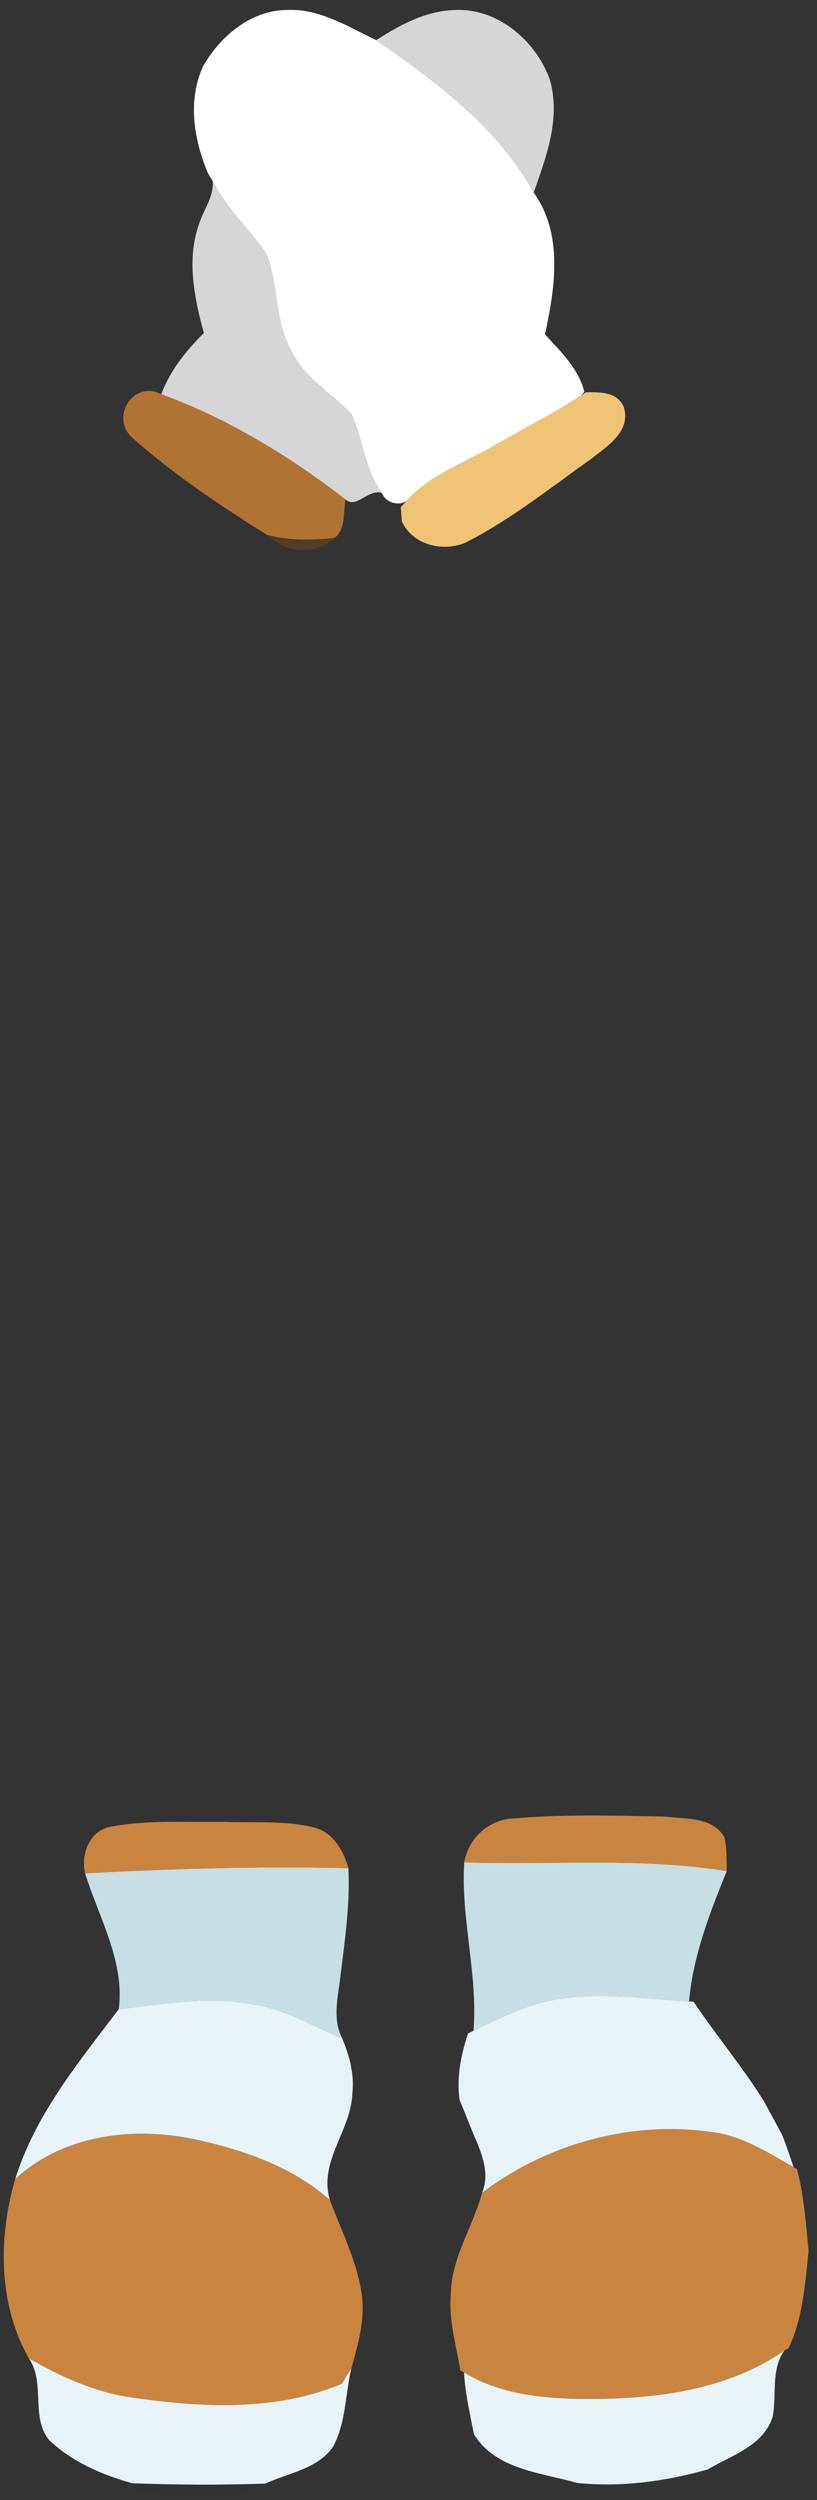 <svg width="151" height="462" viewBox="0 0 151 462" fill="none" xmlns="http://www.w3.org/2000/svg">
<rect x="0" y="0" width="151" height="462" fill="#333333" stroke="none"/>
<g clip-path="url(#clip0_489_24548)">
<path d="M37.561 12.186C40.801 6.56 46.547 1.76 53.334 1.84C59.254 1.653 64.387 4.986 69.547 7.413C80.627 15.159 91.987 23.493 98.641 35.599C104.134 43.226 102.587 53.226 100.721 61.786C103.601 64.96 106.947 68.106 107.987 72.413L107.347 73.12C102.294 76.426 96.881 79.146 91.654 82.173C86.241 85.333 80.094 87.48 75.601 92.026C74.387 93.826 71.281 93.04 70.601 91.133C67.374 86.826 67.147 81.253 64.947 76.506C61.254 72.639 56.267 69.866 53.881 64.879C50.707 59.319 51.494 52.586 49.201 46.786C45.974 42.279 41.827 38.44 39.307 33.426L38.467 32.093C35.827 25.826 34.614 18.573 37.561 12.186Z" fill="white"/>
<path d="M69.545 7.413C73.905 4.613 78.718 1.986 84.038 1.853C91.932 1.453 98.958 7.453 101.585 14.6C103.705 21.76 100.985 28.893 98.638 35.6C91.985 23.493 80.625 15.16 69.545 7.413Z" fill="#D6D6D6"/>
<path d="M39.306 33.426C41.826 38.439 45.972 42.279 49.199 46.786C51.492 52.586 50.706 59.319 53.879 64.879C56.266 69.866 61.252 72.639 64.946 76.506C67.146 81.252 67.373 86.826 70.599 91.132C68.093 90.212 65.906 94.119 63.852 92.292C53.492 84.292 42.133 77.372 29.812 72.852C31.426 68.466 34.426 64.799 37.679 61.532C35.892 55.026 34.453 47.932 36.799 41.372C37.639 38.719 39.559 36.346 39.306 33.426Z" fill="#D6D6D6"/>
<path d="M24.439 80.879C20.333 77.186 24.546 70.159 29.813 72.852C42.133 77.372 53.493 84.292 63.853 92.292C63.413 94.692 63.973 97.639 61.879 99.399C57.706 99.839 53.439 99.946 49.359 98.852C40.693 93.426 32.093 87.679 24.439 80.879Z" fill="#B17333"/>
<path d="M107.347 73.12L108.293 72.493C110.893 72.453 114.027 72.386 115.28 75.173C116.72 79.76 112.147 82.52 109.12 84.906C101.547 90.266 94.267 96.12 85.96 100.32C81.72 102.026 76.307 100.72 74.267 96.36C74.227 95.706 74.133 94.4 74.08 93.733C74.467 93.306 75.227 92.453 75.6 92.026C80.093 87.48 86.24 85.333 91.653 82.173C96.88 79.146 102.293 76.426 107.347 73.12Z" fill="#F0C477"/>
<path opacity="0.59" d="M49.359 98.853C53.439 99.947 57.706 99.84 61.879 99.4C58.213 102.76 52.826 102.174 49.359 98.853Z" fill="#68441E"/>
<path d="M85.801 344.16C86.534 339.773 90.254 336.32 94.707 336.066C104.001 335.24 113.387 335.52 122.721 335.693C126.561 336.186 131.547 335.64 133.881 339.48C134.374 341.546 134.267 343.68 134.321 345.786C118.307 343.186 101.961 344.706 85.801 344.16Z" fill="#C98540"/>
<path d="M15.734 346.2C14.894 342.734 16.494 338.44 20.241 337.614C27.161 336.267 34.281 336.787 41.294 336.667C46.881 336.92 52.587 336.347 58.054 337.72C61.561 338.614 63.507 341.974 64.387 345.24C48.161 344.867 31.934 345.32 15.734 346.2Z" fill="#C98540"/>
<path d="M89.093 405.239C101.493 395.826 117.786 391.546 133.173 394.266C138.093 395.279 142.373 398.039 146.666 400.479C146.826 400.559 147.133 400.746 147.293 400.839C148.613 405.799 148.946 410.906 149.44 415.999C148.8 422.079 148.4 428.266 145.773 433.906L144.96 434.386C134.2 441.853 120.76 443.386 108 443.333C100.386 443.239 92.4 442.493 85.76 438.426L85.066 438.053C84.333 433.386 82.893 428.773 83.32 423.999C83.386 417.279 87.413 411.559 89.093 405.239Z" fill="#C98540"/>
<path d="M2.813 402.707C11.533 394.56 24.507 392.933 35.8 395.307C44.813 397.24 53.973 400.347 60.973 406.56C63.12 412.36 66.053 417.973 66.88 424.173C67.48 428.76 66.173 433.267 64.947 437.64C64.347 438.573 63.76 439.533 63.2 440.507C50.92 445.68 37.173 444.92 24.267 443.04C17.507 442.08 11.227 439.187 5.347 435.84C-0.333 425.933 -0.347 413.427 2.813 402.707Z" fill="#C98540"/>
<path d="M85.799 344.16C101.959 344.707 118.305 343.187 134.319 345.787C131.172 353.507 128.092 361.493 127.345 369.867C119.105 369.4 110.785 368.053 102.572 369.533C97.239 370.467 92.372 372.973 87.519 375.28C88.332 364.84 85.159 354.613 85.799 344.16Z" fill="#C7DEE4"/>
<path d="M15.732 346.201C31.932 345.321 48.159 344.868 64.386 345.241C64.732 351.988 63.706 358.681 62.906 365.348C62.466 369.108 61.399 373.094 63.239 376.681C57.746 374.494 52.626 371.174 46.652 370.414C38.439 368.801 30.132 370.388 21.946 371.308C23.092 362.548 18.279 354.361 15.732 346.201Z" fill="#C7DEE4"/>
<path d="M21.946 371.305C30.133 370.385 38.439 368.798 46.653 370.412C52.626 371.172 57.746 374.492 63.239 376.678C64.573 379.865 65.506 383.265 65.132 386.758C64.959 393.652 58.826 399.425 60.972 406.558C53.972 400.345 44.812 397.238 35.799 395.305C24.506 392.932 11.533 394.558 2.812 402.705C6.492 390.798 14.559 381.065 21.946 371.305Z" fill="#E7F3F6"/>
<path d="M87.519 375.279C92.372 372.973 97.239 370.466 102.572 369.533C110.786 368.053 119.106 369.399 127.346 369.866L128.199 369.933C132.372 376.133 137.172 381.893 141.146 388.226C142.292 390.319 143.426 392.426 144.572 394.533C145.306 396.493 146.026 398.466 146.666 400.479C142.372 398.039 138.092 395.279 133.172 394.266C117.786 391.546 101.492 395.826 89.092 405.239C90.812 401.053 88.519 396.946 86.986 393.119C86.292 391.439 85.666 389.759 84.946 388.106C84.359 383.893 85.186 379.746 86.506 375.773L87.519 375.279Z" fill="#E7F3F6"/>
<path d="M108 443.333C120.76 443.387 134.2 441.853 144.96 434.387C142.44 437.947 143.586 442.52 142.813 446.6C141.133 451.987 135.2 453.747 130.813 456.347C123 458.573 114.8 459.667 106.68 458.853C99.986 456.92 91.546 456.4 87.573 449.8C86.853 446.027 85.973 442.28 85.76 438.427C92.4 442.493 100.386 443.24 108 443.333Z" fill="#E7F3F6"/>
<path d="M5.346 435.84C11.226 439.187 17.506 442.08 24.266 443.04C37.172 444.92 50.919 445.68 63.199 440.507C63.759 439.533 64.346 438.573 64.946 437.64C63.786 442.453 63.972 447.733 61.546 452.173C58.679 456.293 53.279 457 49.012 458.973C40.826 459.253 32.626 459.213 24.439 458.906C18.839 457.346 13.266 454.933 9.026 450.88C5.639 446.587 8.426 440.333 5.346 435.84Z" fill="#E7F3F6"/>
<path opacity="0.19" d="M24.439 458.906C32.626 459.213 40.826 459.253 49.013 458.973C46.666 459.946 44.226 460.64 41.786 461.333H33.173C30.533 460.64 27.84 460.186 25.106 460.16C24.933 459.84 24.599 459.213 24.439 458.906Z" fill="#2B2D2E"/>
</g>
<defs>
<clipPath id="clip0_489_24548">
<rect width="150.667" height="461.333" fill="white"/>
</clipPath>
</defs>
</svg>
